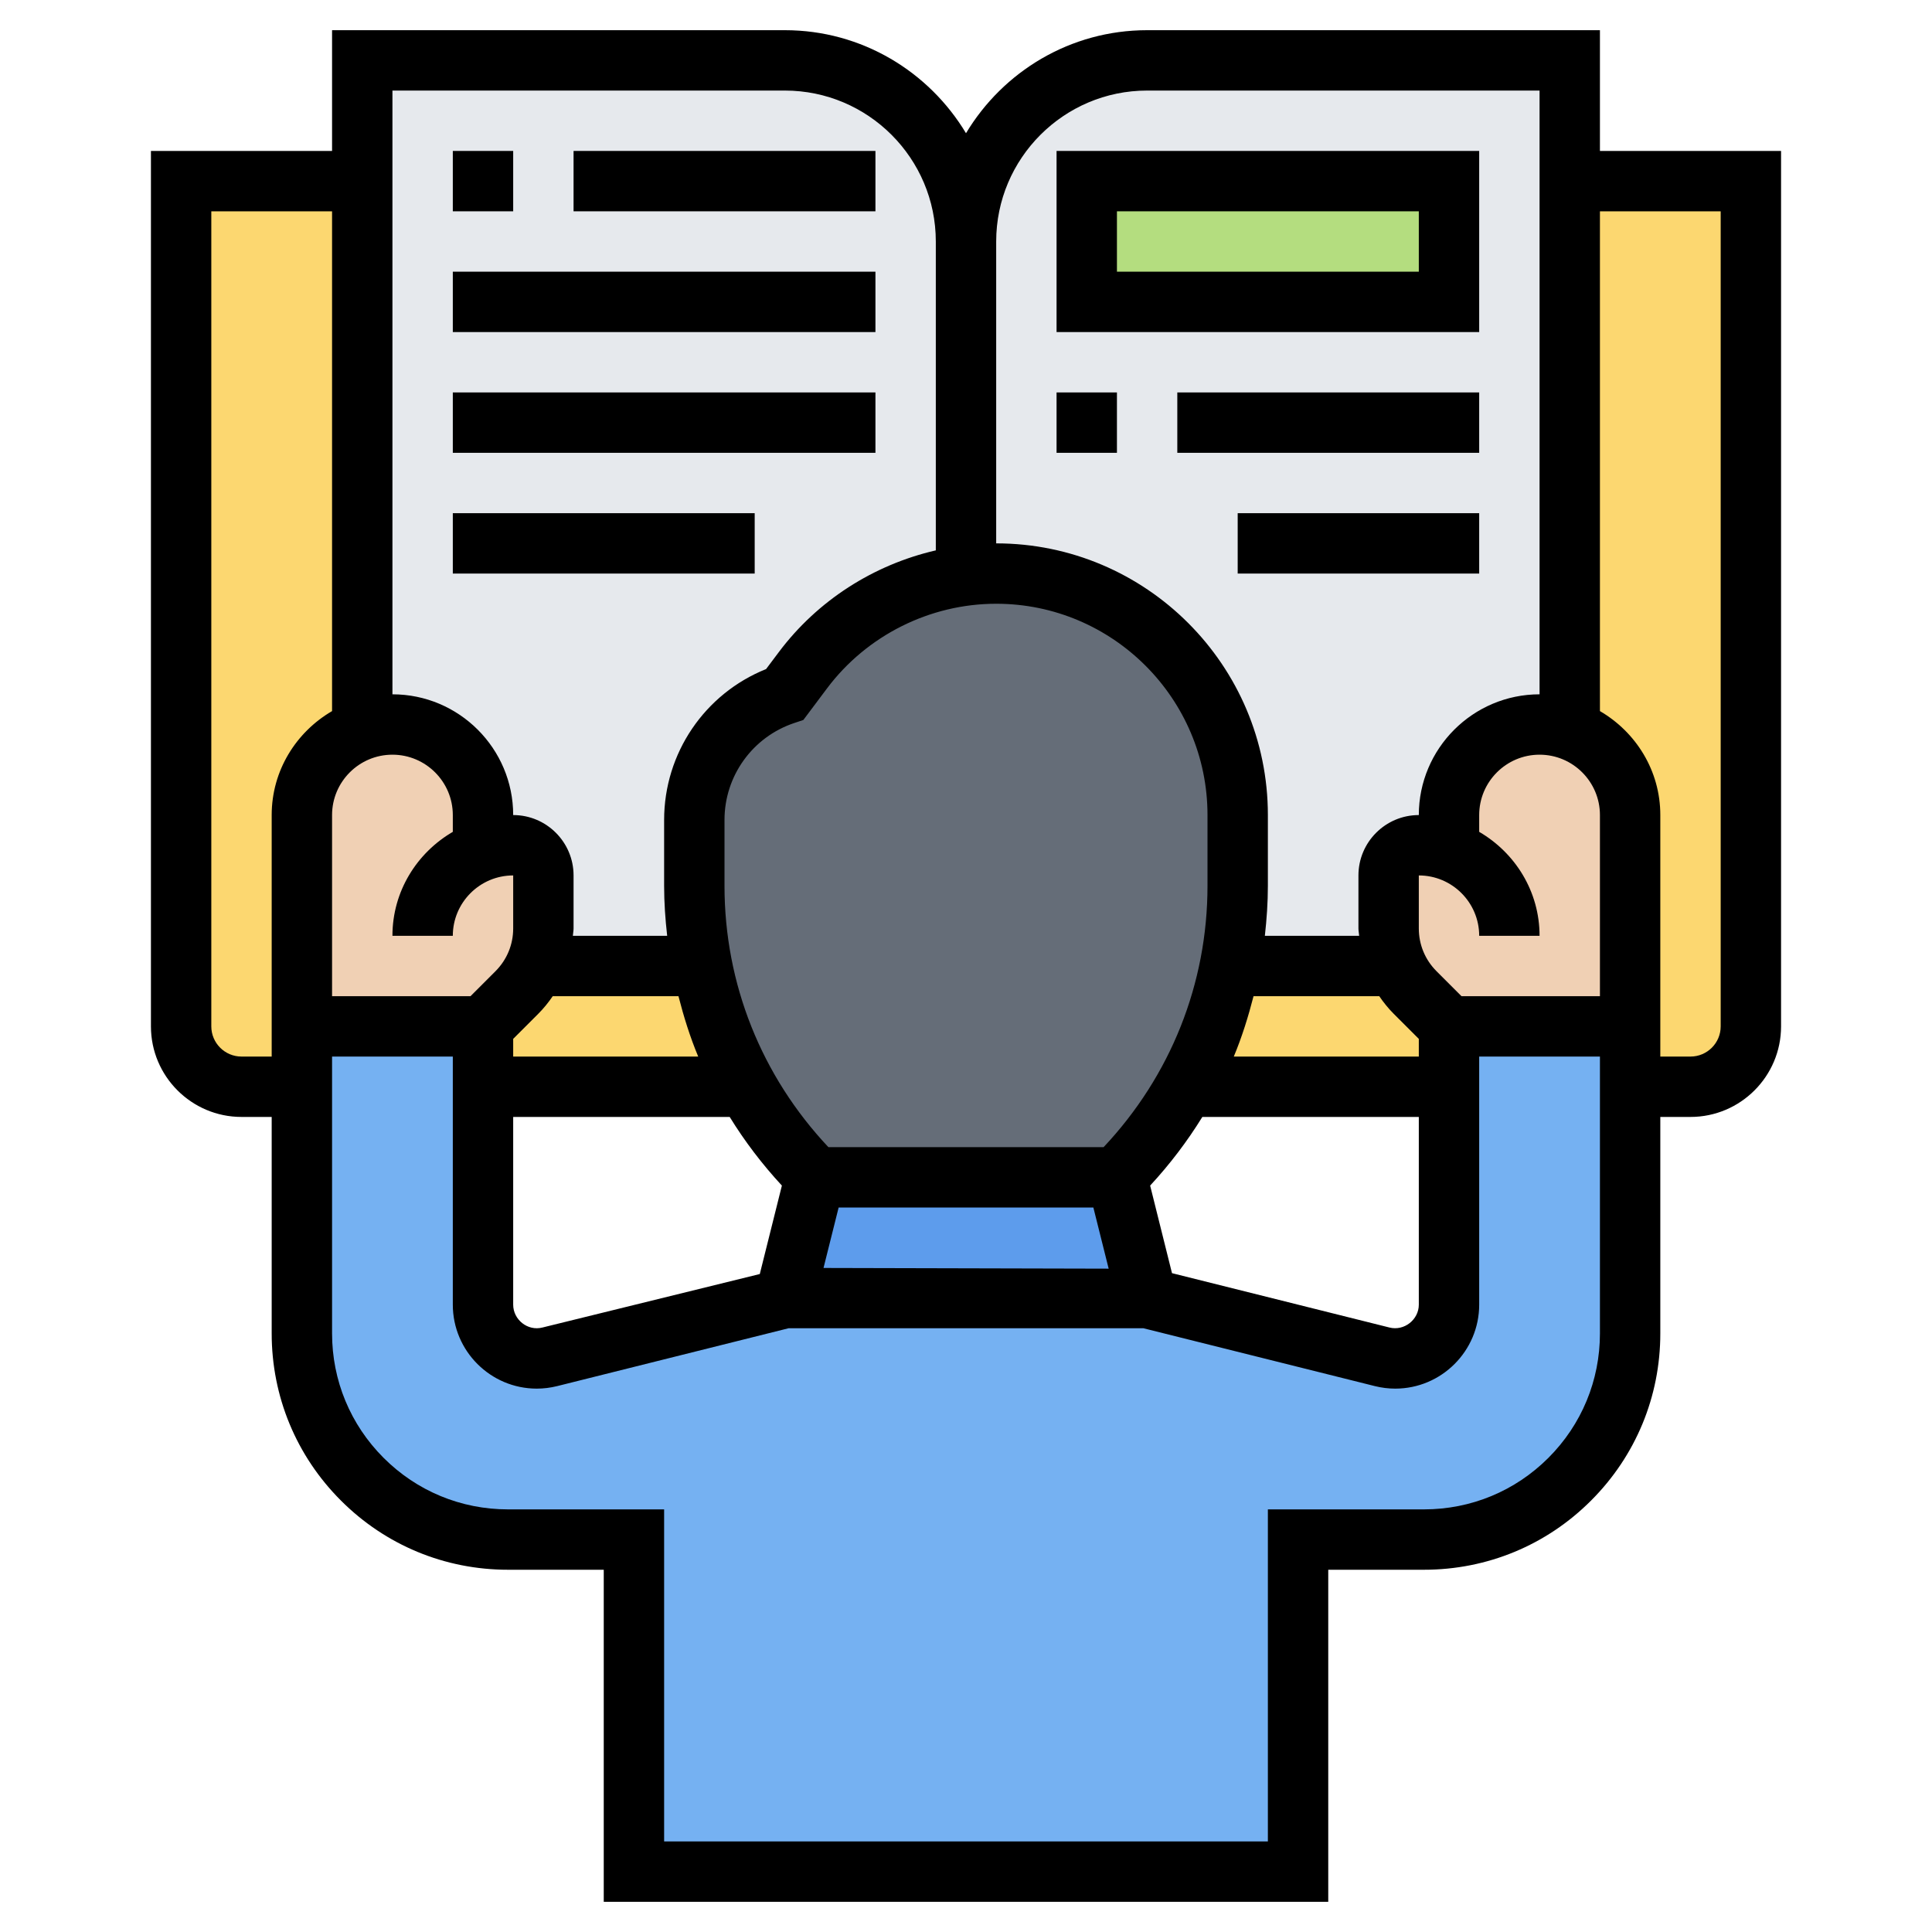 <svg id="Layer_5" enable-background="new 0 0 64 64" height="512" viewBox="0 0 64 64" width="512" xmlns="http://www.w3.org/2000/svg"><g><g><g><path d="m54 34v2 8.17c0 1.81-.72 3.55-2 4.83s-3.02 2-4.83 2h-4.17v11h-22v-11h-4.17c-1.81 0-3.55-.72-4.83-2s-2-3.02-2-4.83v-8.17-2h6v2 7.22c0 .98.8 1.78 1.78 1.78.15 0 .29-.02.43-.05l7.79-1.95h12l7.79 1.95c.14.03.28.05.43.05.98 0 1.78-.8 1.78-1.78v-7.22-2z" fill="#75b1f2"/></g><g><path d="m37 39 1 4h-12l1-4z" fill="#5d9cec"/></g><g><path d="m12 14v10.18c-.43.14-.81.39-1.12.7-.54.54-.88 1.29-.88 2.12v7 2h-2c-1.1 0-2-.9-2-2v-28h6z" fill="#fcd770"/></g><g><path d="m24.74 36h-8.74v-2l1.12-1.12c.26-.26.46-.56.6-.88h.01 5.53c.28 1.41.78 2.76 1.48 4z" fill="#fcd770"/></g><g><path d="m48 34v2h-8.74c.7-1.24 1.2-2.59 1.48-4h5.54c.14.32.34.62.6.88z" fill="#fcd770"/></g><g><path d="m58 34c0 1.1-.9 2-2 2h-2v-2-7c0-1.31-.83-2.42-2-2.82v-10.18-8h6z" fill="#fcd770"/></g><g><path d="m38 2c-3.31 0-6 2.69-6 6 0-3.31-2.69-6-6-6h-14v4 8 10.18c.31-.12.65-.18 1-.18 1.66 0 3 1.34 3 3v1.18c.31-.12.65-.18 1-.18.55 0 1 .45 1 1v1.76c0 .43-.09.85-.27 1.24h5.53c-.17-.87-.26-1.76-.26-2.66v-2.18c0-1.89 1.21-3.56 3-4.16l.6-.8c1.31-1.74 3.26-2.87 5.4-3.13.33-.05.66-.07 1-.07 2.21 0 4.21.9 5.66 2.34 1.44 1.45 2.34 3.45 2.34 5.66v2.34c0 .9-.09 1.79-.26 2.66h5.54c-.19-.39-.28-.81-.28-1.24v-1.76c0-.55.45-1 1-1 .35 0 .69.06 1 .18v-1.18c0-.83.34-1.58.88-2.12s1.29-.88 2.12-.88c.35 0 .69.06 1 .18v-10.18-8-4z" fill="#e6e9ed"/></g><g><path d="m36 6h12v4h-12z" fill="#b4dd7f"/></g><g><path d="m16 28.18c.31-.12.65-.18 1-.18.55 0 1 .45 1 1v1.76c0 .43-.09.85-.27 1.24h-.01c-.14.32-.34.62-.6.88l-1.12 1.12h-6v-7c0-.83.34-1.58.88-2.12.31-.31.69-.56 1.12-.7.31-.12.65-.18 1-.18 1.66 0 3 1.34 3 3z" fill="#f0d0b4"/></g><g><path d="m54 34h-6l-1.12-1.12c-.26-.26-.46-.56-.6-.88-.19-.39-.28-.81-.28-1.24v-1.76c0-.55.45-1 1-1 .35 0 .69.06 1 .18v-1.18c0-.83.34-1.58.88-2.12s1.29-.88 2.12-.88c.35 0 .69.06 1 .18 1.17.4 2 1.51 2 2.82z" fill="#f0d0b4"/></g><g><path d="m41 27v2.34c0 .9-.09 1.79-.26 2.66-.28 1.41-.78 2.76-1.48 4-.6 1.09-1.36 2.1-2.26 3h-10c-.9-.9-1.66-1.91-2.26-3-.7-1.24-1.2-2.59-1.48-4-.17-.87-.26-1.76-.26-2.66v-2.18c0-1.89 1.21-3.56 3-4.16l.6-.8c1.31-1.74 3.26-2.87 5.4-3.13.33-.05.66-.07 1-.07 2.21 0 4.21.9 5.66 2.34 1.44 1.45 2.34 3.45 2.34 5.66z" fill="#656d78"/></g></g><g><path d="m53 5v-4h-15c-2.548 0-4.775 1.373-6 3.413-1.225-2.04-3.452-3.413-6-3.413h-15v4h-6v29c0 1.654 1.346 3 3 3h1v7.171c0 2.091.814 4.057 2.293 5.536 1.478 1.479 3.443 2.293 5.535 2.293h3.172v11h24v-11h3.172c2.092 0 4.058-.814 5.535-2.293 1.479-1.479 2.293-3.445 2.293-5.536v-7.171h1c1.654 0 3-1.346 3-3v-29zm-4.586 28-.828-.828c-.378-.379-.586-.881-.586-1.415v-1.757c1.103 0 2 .897 2 2h2c0-1.474-.81-2.75-2-3.444v-.556c0-1.103.897-2 2-2s2 .897 2 2v6zm-35.414-8c1.103 0 2 .897 2 2v.556c-1.19.694-2 1.97-2 3.444h2c0-1.103.897-2 2-2v1.757c0 .534-.208 1.036-.586 1.415l-.828.828h-4.586v-6c0-1.103.897-2 2-2zm4.828 8.586c.181-.181.34-.379.482-.586h4.165c.175.682.384 1.353.654 2h-6.129v-.586zm15.172-13.586c3.859 0 7 3.14 7 7v2.343c0 3.248-1.226 6.302-3.441 8.657h-9.118c-2.215-2.355-3.441-5.408-3.441-8.657v-2.181c0-1.46.931-2.752 2.316-3.213l.296-.099.787-1.05c1.316-1.753 3.409-2.8 5.601-2.8zm8.525 13h4.165c.141.207.3.405.481.586l.829.828v.586h-6.129c.27-.647.479-1.318.654-2zm-24.525 4h7.172c.496.806 1.074 1.566 1.729 2.274l-.732 2.93-7.197 1.771c-.494.129-.972-.261-.972-.756zm10.781 3h8.438l.507 2.026-9.446-.023zm11.043 2.175-.724-2.901c.655-.708 1.232-1.468 1.729-2.274h7.171v6.219c0 .494-.483.88-.971.757zm-.824-39.175h13v20c-2.206 0-4 1.794-4 4-1.103 0-2 .897-2 2v1.757c0 .082.019.161.024.243h-3.124c.061-.547.1-1.098.1-1.657v-2.343c0-4.962-4.037-9-9-9v-10c0-2.757 2.243-5 5-5zm-25 0h13c2.757 0 5 2.243 5 5v10.232c-2.055.473-3.917 1.657-5.2 3.369l-.423.563c-2.033.816-3.377 2.785-3.377 4.998v2.181c0 .558.039 1.11.101 1.657h-3.124c.004-.082.023-.16.023-.243v-1.757c0-1.103-.897-2-2-2 0-2.206-1.794-4-4-4zm-5 32c-.552 0-1-.449-1-1v-27h4v16.556c-1.19.694-2 1.97-2 3.444v8zm43.293 13.293c-1.101 1.101-2.564 1.707-4.121 1.707h-5.172v11h-20v-11h-5.172c-1.557 0-3.021-.606-4.121-1.707-1.101-1.101-1.707-2.565-1.707-4.122v-9.171h4v8.219c0 1.533 1.248 2.781 2.781 2.781.226 0 .451-.028.674-.083l7.668-1.917h11.754l7.669 1.917c.222.055.447.083.673.083 1.533 0 2.781-1.248 2.781-2.781v-8.219h4v9.171c0 1.557-.606 3.021-1.707 4.122zm5.707-14.293c0 .551-.448 1-1 1h-1v-8c0-1.474-.81-2.75-2-3.444v-16.556h4z"/><path d="m49 5h-14v6h14zm-2 4h-10v-2h10z"/><path d="m35 13h2v2h-2z"/><path d="m39 13h10v2h-10z"/><path d="m41 17h8v2h-8z"/><path d="m15 5h2v2h-2z"/><path d="m19 5h10v2h-10z"/><path d="m15 9h14v2h-14z"/><path d="m15 13h14v2h-14z"/><path d="m15 17h10v2h-10z"/></g></g></svg>